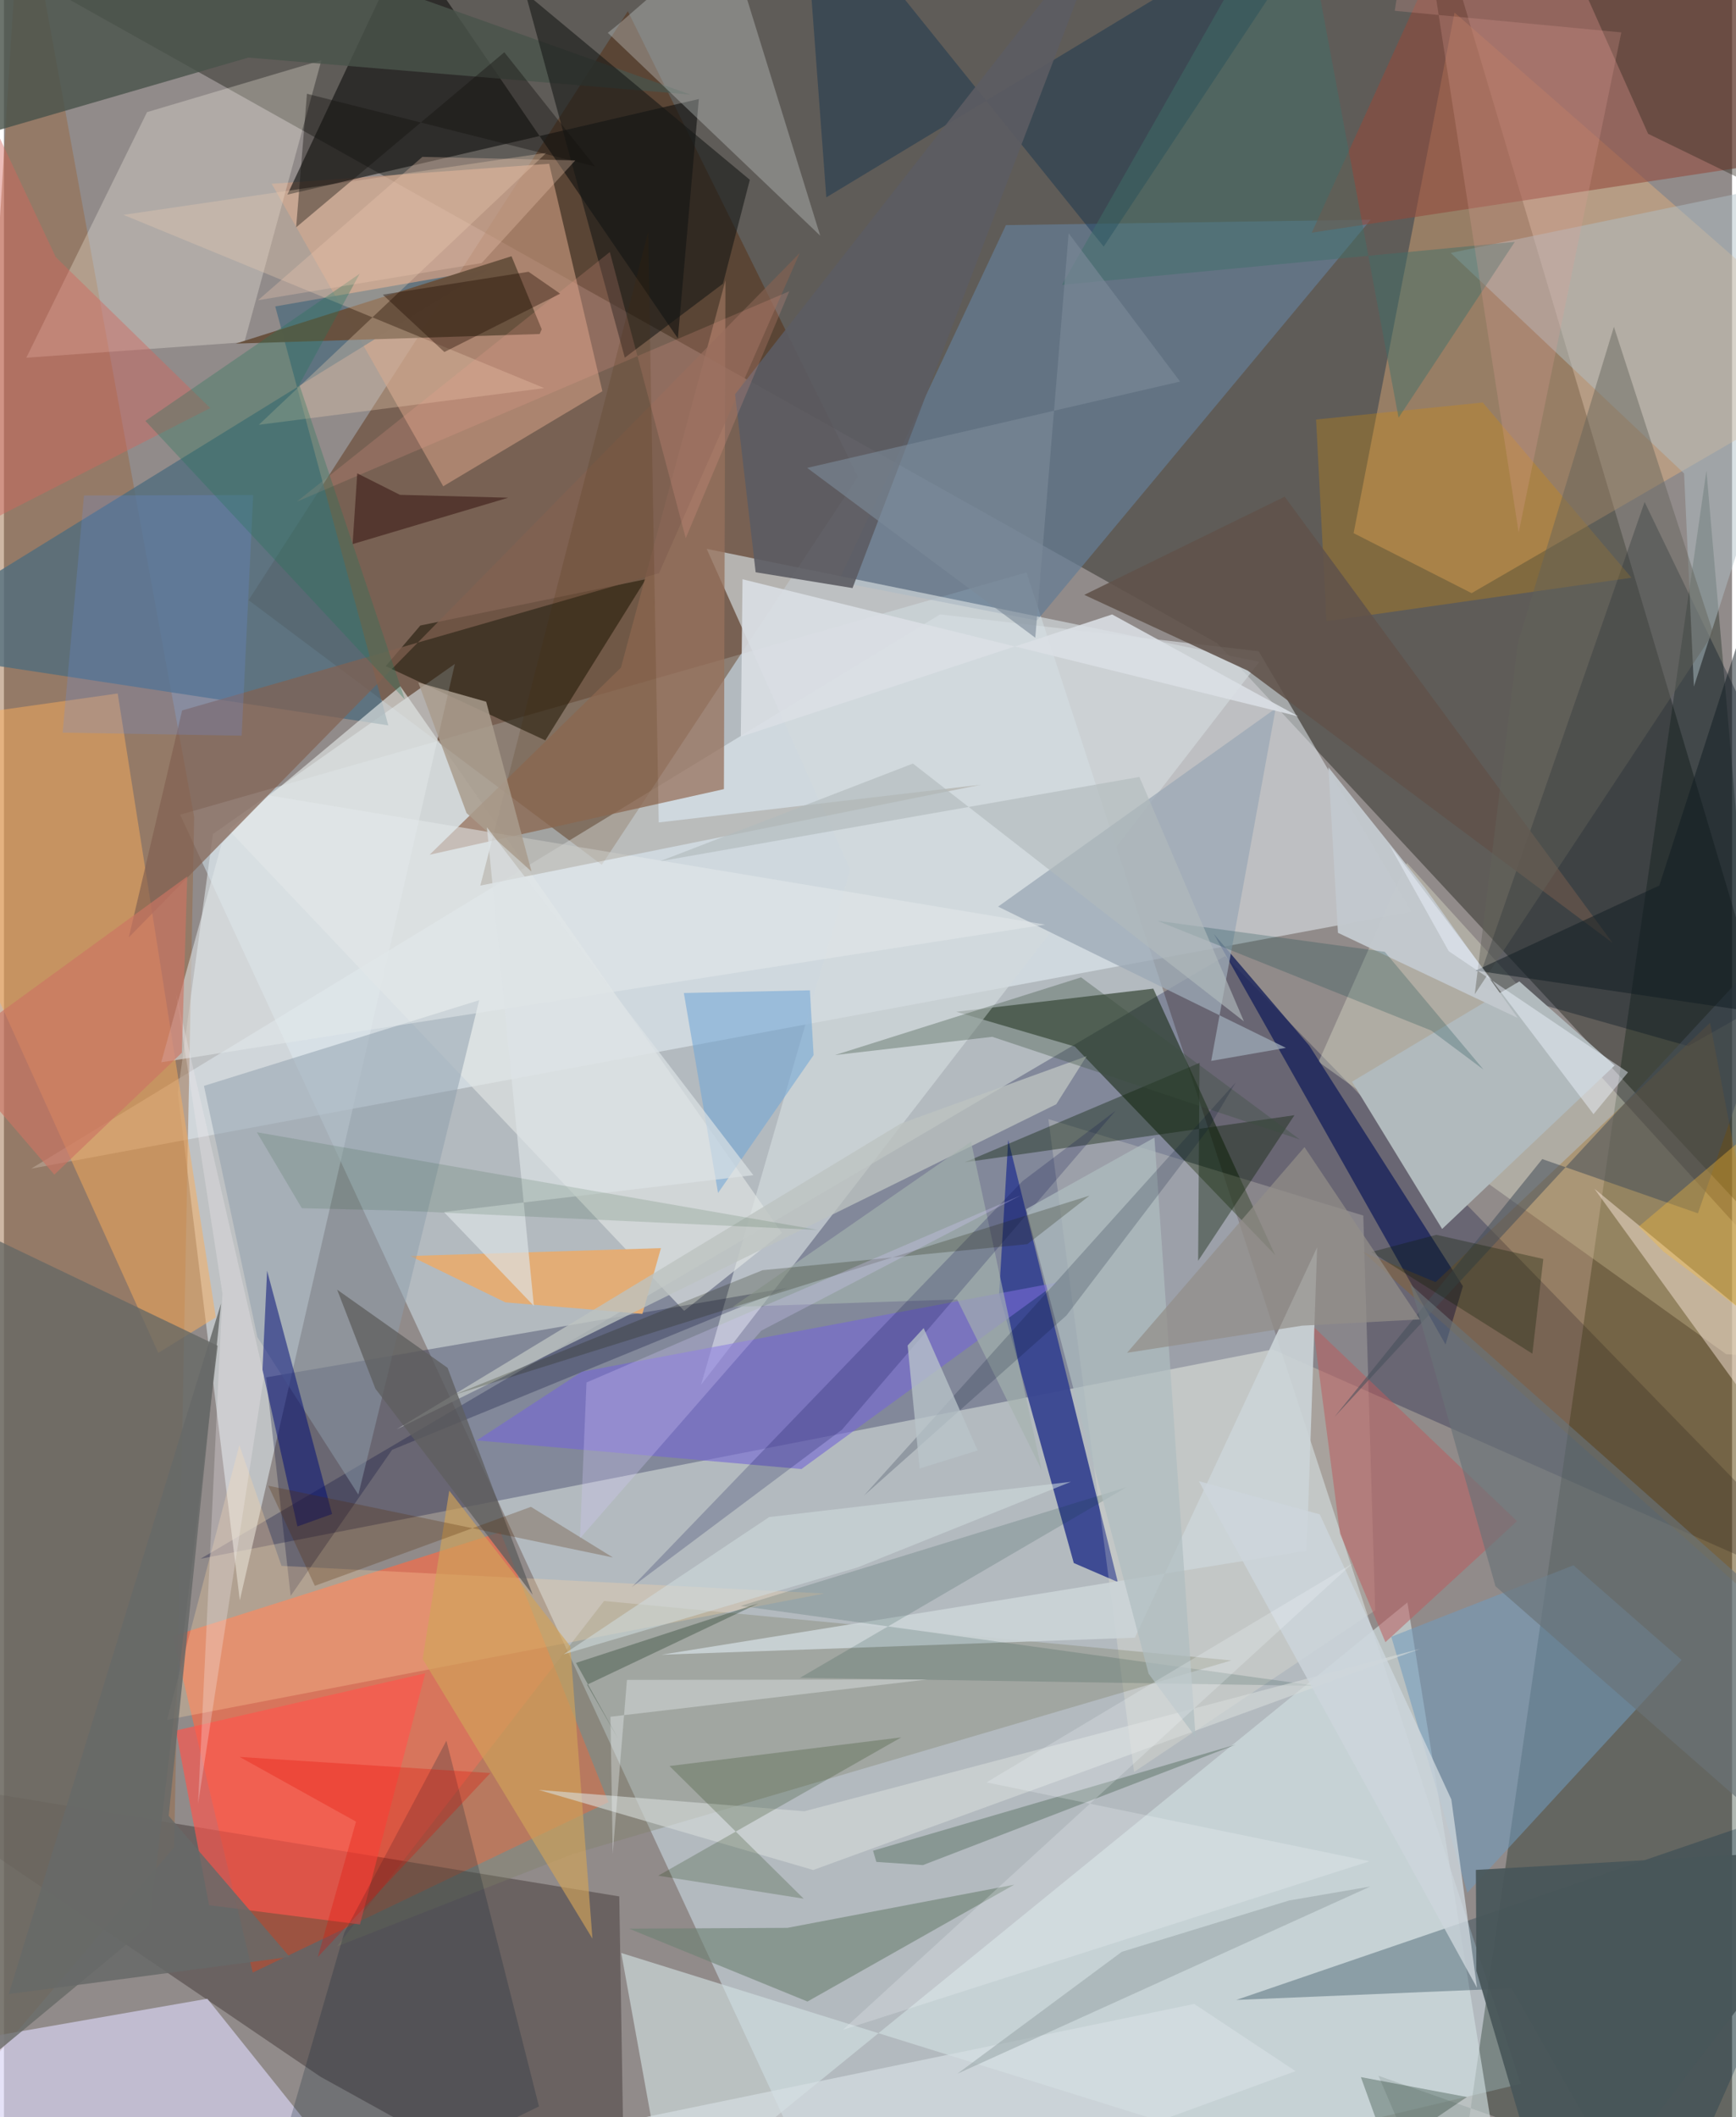 <svg xmlns="http://www.w3.org/2000/svg" width="228" height="278" viewBox="0 0 836 1024"><path fill="#918b8a" d="M0 0h836v1024H0z"/><path fill="#d4e8f4" fill-opacity=".506" d="M733.834 1007.886L405.75 1086 85.219 394.032l409.449-117.157z"/><path fill="#090d04" fill-opacity=".369" d="M11.3-11.604l575.642 322.71L898 645.6 687.304-62z"/><path fill="#010737" fill-opacity=".275" d="M590.72 462.416L95.104 753.92l518.694-101.252L898 778.448z"/><path fill="#542402" fill-opacity=".4" d="M301.824 5.415L413.18 230.588 289.21 418.253 118.345 290.29z"/><path fill="#fb6a43" fill-opacity=".655" d="M120.344 954.057l172.084-82.429-52.255-130.605-158.477 50.302z"/><path fill="#eef8ff" fill-opacity=".478" d="M607.01 314.985l-154.147-17.812L13.16 565.233l667.778-124.282z"/><path fill="#001907" fill-opacity=".314" d="M700.021 1086l123.587-858.308L898 1086l-233.029-81.996z"/><path fill="#0e0000" fill-opacity=".294" d="M-62 858.22l215.106 146.219L300.45 1086l-2.771-168.768z"/><path fill="#f6b87c" fill-opacity=".376" d="M652.933 257.878l57.073 29.007L898 177.905 701.738 6.062z"/><path fill="#dde5eb" fill-opacity=".592" d="M114.102 774.042l-29.99-245.526 16.97-125.098 117.052-82.306z"/><path fill="#d2dfe1" fill-opacity=".635" d="M320.74 1066.699l358.22-291.665 48.749 303.33-429.08-133.769z"/><path fill="#976741" fill-opacity=".475" d="M-62 1062.74L82.334 893.471l9.687-498.29L8.558-62z"/><path fill="#061a00" fill-opacity=".51" d="M460.675 489.35l95.335-11.182 58.947 128.848-96.888-100.835z"/><path fill="#f0f4db" fill-opacity=".318" d="M833.172 654.965L635.957 513.586l42.783-96.21L898 658.748z"/><path fill="#c7987e" fill-opacity=".655" d="M289.507 189.213l-77.003 45.976-82.976-146.298 134.22-9.68z"/><path fill="#374490" fill-opacity=".937" d="M538.843 765.17l-21.292-9.189-36.12-130.25 4.398-74.41z"/><path fill="#d8d3f3" fill-opacity=".671" d="M109.764 1086L-62 994.723l160.396-28.01 79.638 99.489z"/><path fill="#4e6c7d" fill-opacity=".761" d="M185.93 350.838l-54.69-202.64 102.924-17.937L-62 313.108z"/><path fill="#657d94" fill-opacity=".725" d="M484.736 108.881L403.61 281.383l96.152 18.717 161.434-193.842z"/><path fill="#121311" fill-opacity=".627" d="M326.03 163.68L194.702-28.436l-57.6 122.57 199.057-46.232z"/><path fill="#d2dadd" fill-opacity=".675" d="M607.3 320.096L337.24 669.76l72.148-249.17-69.435-155.135z"/><path fill="#fbae5a" fill-opacity=".49" d="M74.665 654.321L-62 351.927l117.023-16.512 47.492 301.74z"/><path fill="#93493a" fill-opacity=".569" d="M898 72.242V-57.31L711.958-62l-79.285 174.543z"/><path fill="#041321" fill-opacity=".353" d="M712.265 476.894l81.429-234.086L898 458.926l-83.237 47.032z"/><path fill="#1f1809" fill-opacity=".592" d="M310.51 280.152l-48.62 77.936-77.219-35.873 16.757-19.677z"/><path fill="#fcf7de" fill-opacity=".22" d="M505.267 541.26l41.454 315.774 116.65-78.163-5.761-190.943z"/><path fill="#fffdf0" fill-opacity=".278" d="M10.82 173.021L69.214 54.234l84.349-25.073-37.253 136.346z"/><path fill="#666865" fill-opacity=".776" d="M-62 571.71l32.794 442.147L70.279 931.3l33.102-280.42z"/><path fill="#e1e5e4" fill-opacity=".659" d="M376.338 596.346L191.742 331.891l-83.08 69.468 220.39 232.655z"/><path fill="#0a0d35" fill-opacity=".282" d="M138.708 771.871l49.073-70.653 191.155-78.342-252.104 43.311z"/><path fill="#7e8265" fill-opacity=".337" d="M161.156 941.385l129.154-167.05 303.458 28.755-318.839 93.745z"/><path fill="#68513e" fill-opacity=".988" d="M259.17 161.549l.978-2.3-14.615-35.312-133.428 42.26z"/><path fill="#1b255d" fill-opacity=".824" d="M705.793 622.084l-8.397 28.212-112.097-198.57 46.197 54.023z"/><path fill="#9e5e02" fill-opacity=".278" d="M885.16 807.87L657.328 605.482l35.259 14.628L825.37 494.703z"/><path fill="#173748" fill-opacity=".333" d="M799.842 1086l-70.418-124.315-133.273 5.618L898 864.006z"/><path fill="#49534b" fill-opacity=".808" d="M29.37-62L-62 80.18l180.236-52.325 213.91 17.91z"/><path fill="#719abd" fill-opacity=".557" d="M671.146 791.644l88.125-34.557 52.336 45.785-103.66 112.573z"/><path fill="#c8cdce" fill-opacity=".361" d="M292.128 15.883l5.087-4.121 52.072-45.151 45.59 147.377z"/><path fill="#e3ad76" d="M242.583 629.907l66.285 5.576 8.964-31.809-121.316 3.8z"/><path fill="#ff554c" fill-opacity=".659" d="M83.182 836.988l120.636-27.673-31.592 121.47-72.985-9.313z"/><path fill="#97725c" fill-opacity=".749" d="M298.46 322.925l-92.536 90.476L348.3 381.673l.743-246.118z"/><path fill="#002a4c" fill-opacity=".373" d="M397.834 95.455L648.036-55.75 532.01 119.295 386.11-62z"/><path fill="#b0c1c7" fill-opacity=".478" d="M817.545 332.082L898 81.436l-198.108 40.893 112.91 106.666z"/><path fill="#b1babd" d="M779.194 515.325l-83.448 79.08-43.604-71.224 80.952-48.504z"/><path fill="#7668d4" fill-opacity=".624" d="M385.795 710.528l123.827-90.255-230.067 43.19-50.82 33.216z"/><path fill="#6e8172" fill-opacity=".612" d="M378.995 932.435l-76.6.39 86.332 35.247 100.019-56.536z"/><path fill="#8d9dac" fill-opacity=".502" d="M229.9 483.75l-58.458 239.134-48.85-76.147-25.831-121.534z"/><path fill="#9ca9b5" fill-opacity=".765" d="M620.16 506.805l-139.235-68.307L615.22 342.63l-31.184 170.49z"/><path fill="#826151" fill-opacity=".694" d="M86.18 343.618l230.756-66.413 68.007-154.802L60.395 453.368z"/><path fill="#ffd5a3" fill-opacity=".29" d="M396.849 770.714l-262.58-13.355-20.394-58.386-34.968 132.841z"/><path fill="#161716" fill-opacity=".576" d="M300.35 172.987L252.252-3.398l108.58 90.354-12.975 50.234z"/><path fill="#0e230a" fill-opacity=".392" d="M577.713 609.816l.677-95.738-113.592 48.092 159.496-22.777z"/><path fill="#bdc3c1" fill-opacity=".784" d="M509.078 534.084l14.665-23.24-89.902 32.594L190.052 691.26z"/><path fill="#d98f00" fill-opacity=".282" d="M634.774 202.906l5.05 97.535 147.536-21.005-71.97-84.762z"/><path fill="#0c2130" fill-opacity=".231" d="M164.624 934.796l49.428-92.895 44.776 176.907L120.798 1086z"/><path fill="#5c5c62" fill-opacity=".906" d="M410.516 284.433L534.132-40.01l-180.44 230.702 9.96 86.09z"/><path fill="#fbe8dd" fill-opacity=".471" d="M845.318 397.24L898 752.49 769.41 574.947 898 680.795z"/><path fill="#bb5b5e" fill-opacity=".518" d="M731.982 735.715l-63.673 58.558-21.941-52.49-13.088-100.311z"/><path fill="#ecccb2" fill-opacity=".333" d="M57.835 103.925l203.594 83.796-138.123 17.74L262.412 73.914z"/><path fill="#60524a" fill-opacity=".878" d="M619.573 240.22l158.65 215.854-176.49-131.693-79.106-36.666z"/><path fill="#c2c9ce" fill-opacity=".976" d="M645.356 451.175l-4.617-80.043 46.996 58.662 44.565 62.545z"/><path fill="#30281e" fill-opacity=".404" d="M740.142-59.477L850.37-62 898 114.655 795.398 64.721z"/><path fill="#000c76" fill-opacity=".518" d="M125.054 662.577L141.96 738.3l16.775-6.014-31.439-117.666z"/><path fill="#e4e9eb" fill-opacity=".537" d="M76.079 513.791l29.254-105.76 22.724-23.354L503.736 447.2z"/><path fill="#cbd4d8" fill-opacity=".894" d="M630.22 750.056l5.058-146.794-88.162 188.833-228.96 8.23z"/><path fill="#a5b3ae" fill-opacity=".643" d="M501.96 710.876l-40.838-82.399-108.628 3.647 115.36-79.898z"/><path fill="#00312a" fill-opacity=".153" d="M543.11 719.281L385.108 811.49l249.954 3.923-278.701-38.675z"/><path fill="#dadfe5" fill-opacity=".882" d="M626.092 346.462l-268.797-66.29-.83 76.162 179.63-59.151z"/><path fill="#7b8b85" fill-opacity=".753" d="M420.43 895.118l1.616 5.425 22.546 1.537 151.44-58.306z"/><path fill="#71a6d7" fill-opacity=".565" d="M391.68 510.31l-46.224 66.705-16.544-96.728 60.981-1.308z"/><path fill="#d1a359" fill-opacity=".651" d="M202.554 802.395l82.133 135.25-10.724-141.449-58.539-75.205z"/><path fill="#d7dcda" fill-opacity=".596" d="M391.5 904.454l-132.851-38.75 128.555 10.345 297.918-78.57z"/><path fill="#050d47" fill-opacity=".212" d="M537.734 537.276L405.464 691.44l-101.738 76.192L492.74 571.291z"/><path fill="#464f59" fill-opacity=".549" d="M870.075 440.714L643.53 685.484l100.653-124.876 75.31 26.233z"/><path fill="#3e716a" fill-opacity=".467" d="M625.372-62l-113.53 199.774 219.06-20.781-56.222 85.055z"/><path fill="#d6dfe3" fill-opacity=".682" d="M289.796 1028.218l104.7 57.782 230.343-84.262-49.029-32.513z"/><path fill="#d3665d" fill-opacity=".435" d="M25.097 124.385L-62-60.69l8.74 336.26 153.064-78.201z"/><path fill="#f8a592" fill-opacity=".192" d="M329.835 260.288l50.08-119.412-238.227 101.758 151.416-120.74z"/><path fill="#5e5e5f" fill-opacity=".765" d="M255.808 771.336l-76.116-99.675-18.504-47.889 53.427 37.802z"/><path fill="#cdd6dc" fill-opacity=".8" d="M700.207 870.346l12.42 91.12-134.59-245.073 58.503 16.04z"/><path fill="#6a7377" fill-opacity=".655" d="M680.369 621.215L898 814.307V921.82L721.553 767.2z"/><path fill="#3d1c18" fill-opacity=".608" d="M191.564 239.336l52.387 1.387-75.283 22.436 2.24-34.22z"/><path fill="#39503e" fill-opacity=".333" d="M626.924 551.148L478.15 501.469l-76.136 8.831 119.067-37.588z"/><path fill="#63625a" fill-opacity=".451" d="M778.85 158.06l-46.498 152.916-20.814 169.859 115.387-174.553z"/><path fill="#172f00" fill-opacity=".212" d="M316.517 907.206l70.37 11.123-64.929-64.164 112.11-13.85z"/><path fill="#6891e9" fill-opacity=".224" d="M115 355.822l-86.615-1.45L38.71 239.656l81.86-.242z"/><path fill="#111d22" fill-opacity=".506" d="M800.817 428.295l-88.819 41.127 170.891 25.363-8.907-293.017z"/><path fill="#247759" fill-opacity=".318" d="M68.431 203.586l103.63-71.154-29.18 53.58 51.037 152.268z"/><path fill="#afbdc0" fill-opacity=".702" d="M553.763 809.537l-59.282-224.7 62.1-34.629 19.892 289.902z"/><path fill="#482a02" fill-opacity=".157" d="M316.768 397.787l155.722-18.233-242.04 48.775 81.207-316.153z"/><path fill="#e19f96" fill-opacity=".247" d="M732.777 257.585L782.428 15.67 672.822 5.226 683.374-62z"/><path fill="#200c00" fill-opacity=".38" d="M269.083 142.052l-15.298-10.599-70.52 11.054 29.795 27.75z"/><path fill="#542900" fill-opacity=".259" d="M294.585 753.29l-39.643-24.483-104.54 38.204-22.535-48.426z"/><path fill="#13484a" fill-opacity=".247" d="M557.989 445.357l109.997 14.996 47.811 56.997-25.328-18.912z"/><path fill="#07220f" fill-opacity=".282" d="M656.447 1004.632l51.281 9.617L601.69 1086h84.05z"/><path fill="#1d2209" fill-opacity=".243" d="M495.098 601.749L366.99 614.35l-149.523 60.38 307.71-96.448z"/><path fill="#13110d" fill-opacity=".388" d="M141.348 109.963L242.06 25.281l43.86 55.214-139.337-35.134z"/><path fill="#fcbd38" fill-opacity=".349" d="M856.94 537.353L898 676.648l-95.233-71.358-11.897-12.042z"/><path fill="#7c8a99" fill-opacity=".616" d="M498.925 308.447L388.58 226.304l180.378-41.762-53.888-71.72z"/><path fill="#d5ccfb" fill-opacity=".282" d="M492.062 578.073l-125.692 65.52-87.698 100.422 3.138-75.348z"/><path fill="#b2bbbc" fill-opacity=".643" d="M549.296 375.77l50.566 118.237-160.13-124.7-122.352 47.247z"/><path fill="#edf4ff" fill-opacity=".459" d="M785.683 518.641l-16.711 20.237-98.63-130.094 28.592 51.273z"/><path fill="#485659" fill-opacity=".918" d="M712.077 904.409l.232 48.83L751.42 1086 898 893.718z"/><path fill="#676968" fill-opacity=".847" d="M2.312 964.458l102.704-334.02-25.315 247.833 58.542 68.22z"/><path fill="#e50c00" fill-opacity=".282" d="M114.026 849.767l121.29 7.792-83.496 88.986 18.496-65.486z"/><path fill="#f7eef1" fill-opacity=".278" d="M83.301 480.78l22.406 144.922-11.804 246.74 31.89-206.922z"/><path fill="#f7fdff" fill-opacity=".224" d="M475.315 862.08l177.08-105.886-246.557 225.562 254.78-81.51z"/><path fill="#95a2a4" fill-opacity=".518" d="M661.009 912.441l-199.78 90.55 79.534-58.958 80.943-24.837z"/><path fill="#0d1c00" fill-opacity=".302" d="M739.403 654.722l5.292-45.807-51.76-11.679-31.463 8.302z"/><path fill="#00102b" fill-opacity=".192" d="M595.93 523.502l-13.822 23.25-68.139 89.53-97.957 87.114z"/><path fill="#d0dcdf" fill-opacity=".549" d="M516.175 716.7l-145.97 17.042-99.49 66.405 142.253-42.054z"/><path fill="#cc7564" fill-opacity=".647" d="M24.371 568.14l-51.485-59.963 115.784-84.26-2.619 85.271z"/><path fill="#b9c5ca" fill-opacity=".757" d="M444.92 642.347l26.113 59.18-28.054 8.717-5.808-59.487z"/><path fill="#a99c8d" fill-opacity=".851" d="M200.454 330.098l23.348 63.176 31.41 28.25-21.938-82.131z"/><path fill="#dce2e6" fill-opacity=".675" d="M233.633 400.125l128.875 168.253-149.683 17.816 43.526 45.426z"/><path fill="#134817" fill-opacity=".133" d="M122.352 547.634l271.396 47.254-201.271-9.323-48.364-1.2z"/><path fill="#928e89" fill-opacity=".718" d="M628.004 641.18l-84.683 13.118 85.844-99.473 55.842 83.323z"/><path fill="#f0cab1" fill-opacity=".31" d="M231.095 127.234l45.304-49.66-73.979-1.696-79.487 69.333z"/><path fill="#f5fbfe" fill-opacity=".325" d="M446.805 812.297l-145.422.221-6.882 84.094-1.093-66.283z"/><path fill="#273f2d" fill-opacity=".369" d="M276.729 804.29l20.388 36.643-15.01-26.098 82.86-39.32z"/></svg>